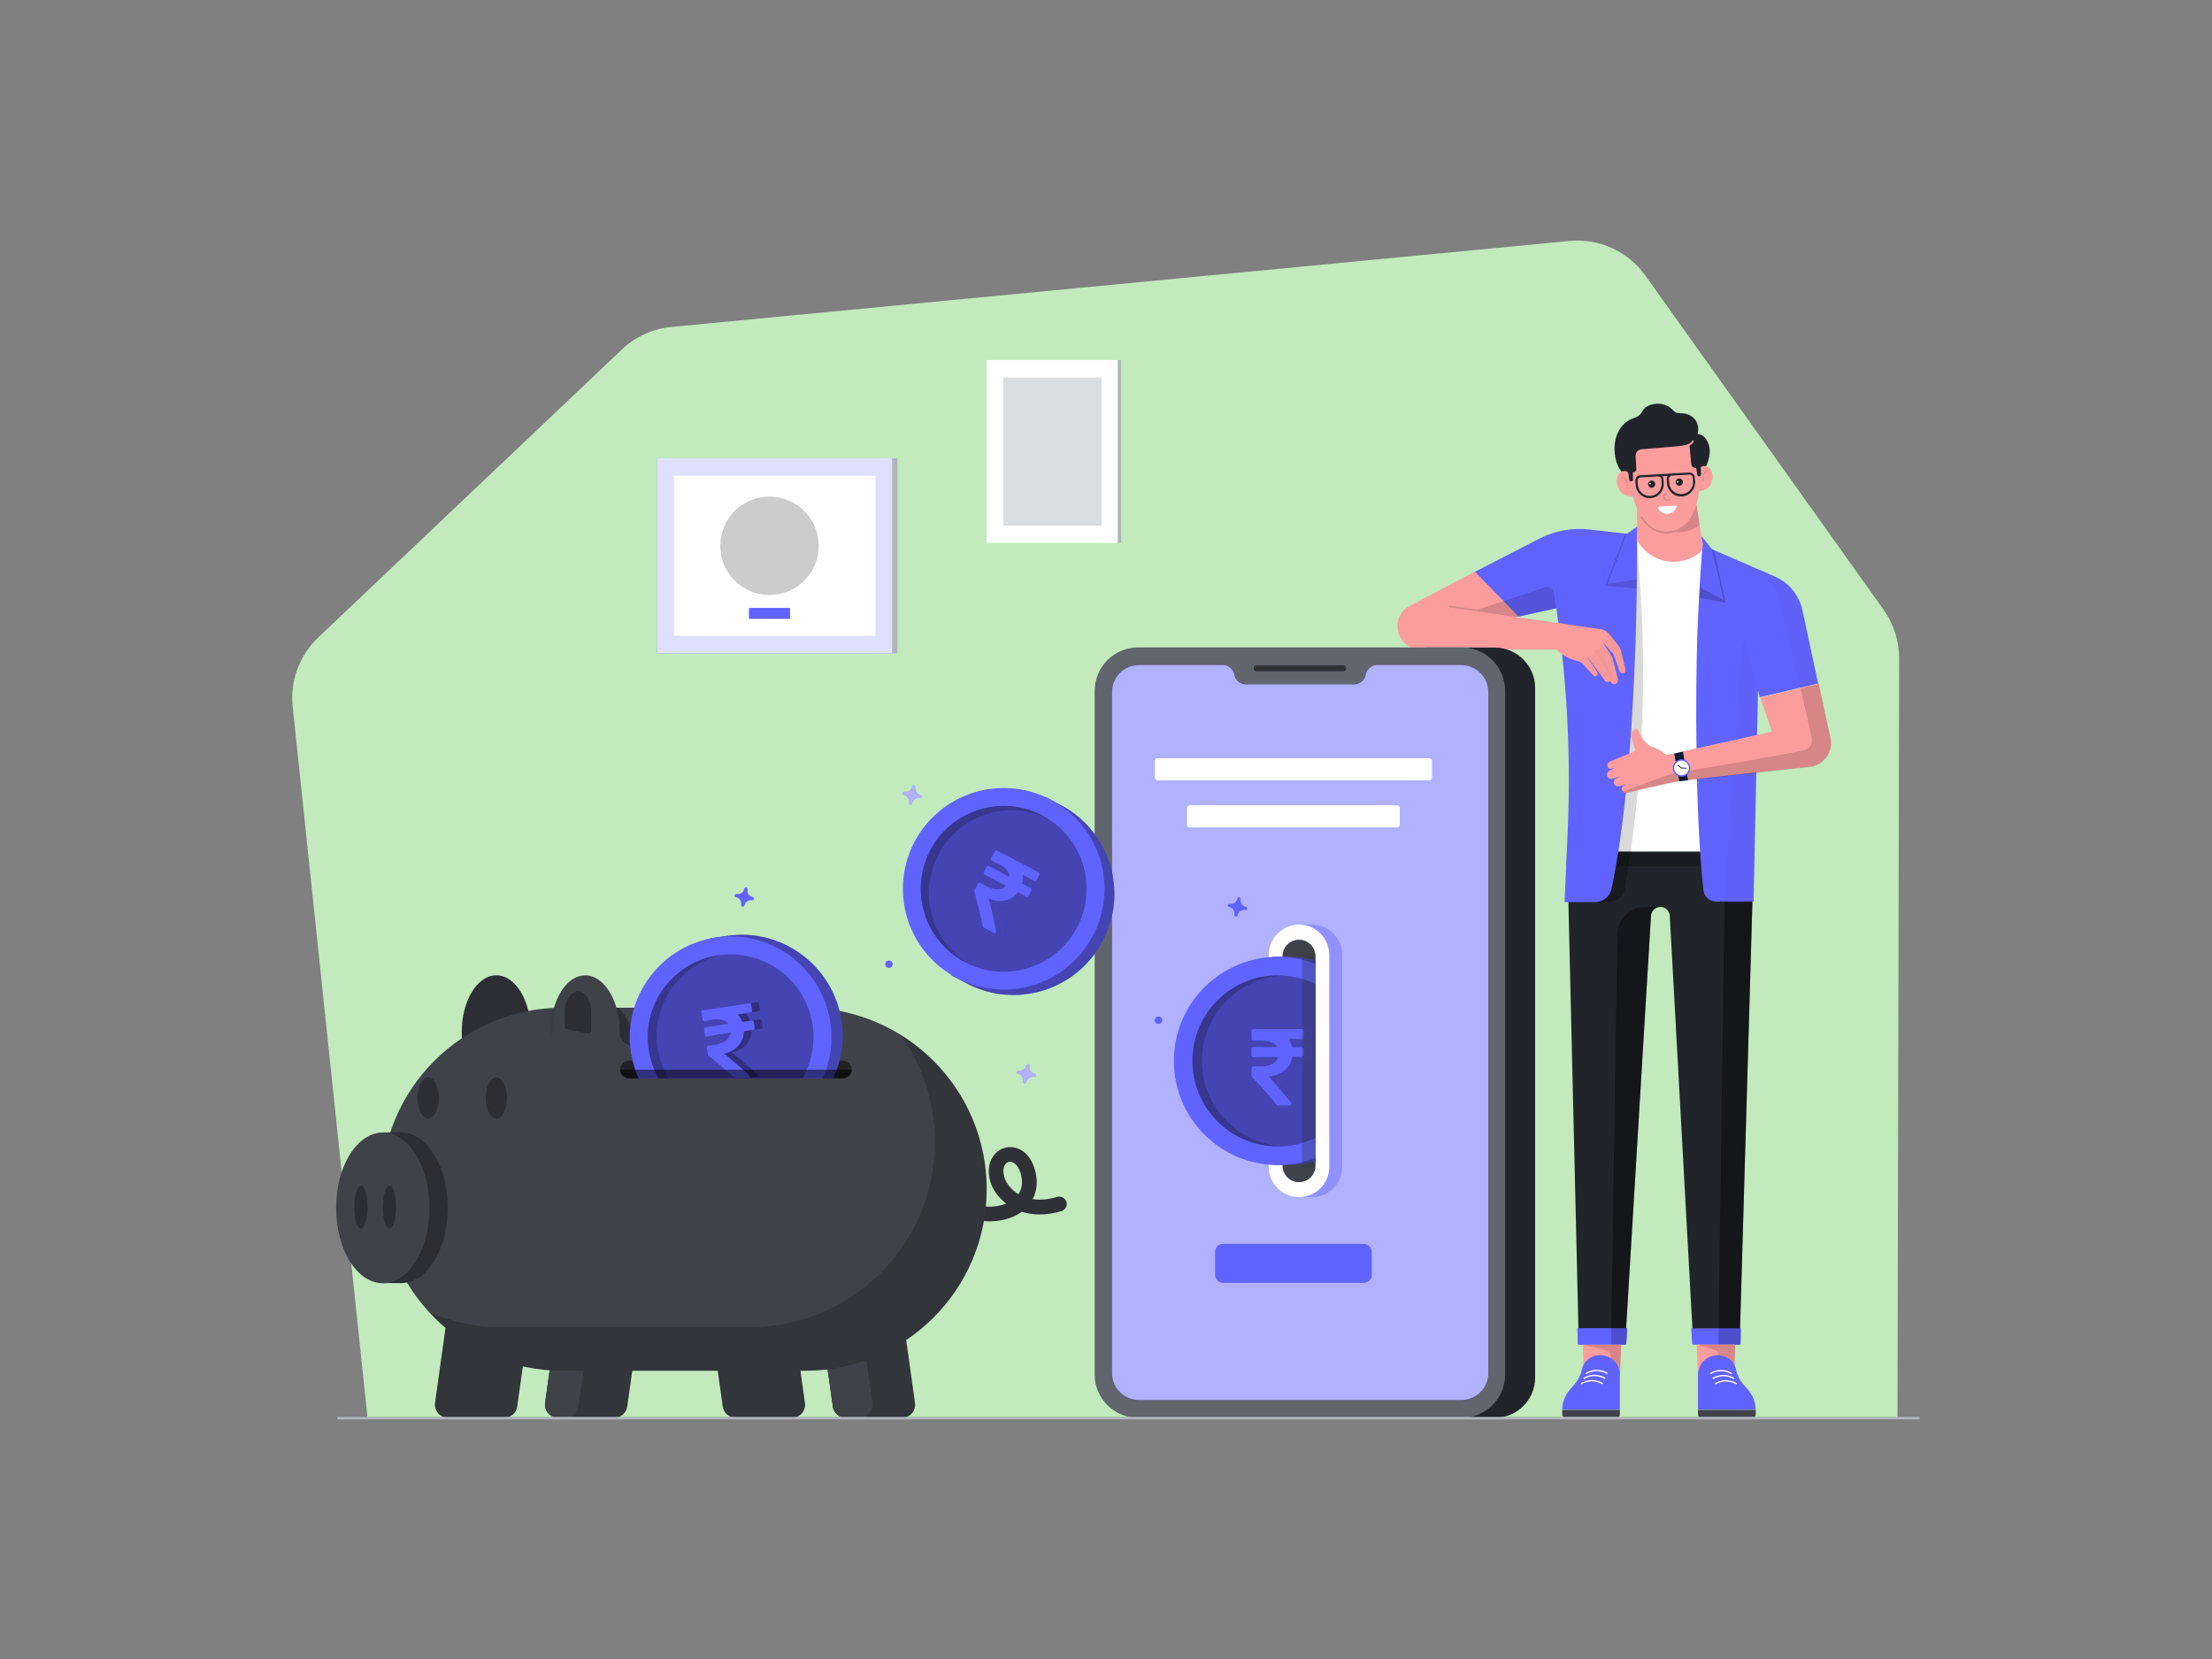 <svg class="gridItem__media" version="1.1" id="Layer_1" xmlns="http://www.w3.org/2000/svg" xmlns:xlink="http://www.w3.org/1999/xlink" x="0px" y="0px" width="1600" height="1200" viewBox="0 0 1600 1200" style="enable-background:new 0 0 1600 1200;" xml:space="preserve" fill="none">
<rect x="0" y="0" width="1600" height="1200" fill="#808080" stroke="none"/>
<path d="M1372.5 1025.1H265.8L211.7 511.2C209.7 492.5 216.6 474 230.2 461.1L449.8 252.8C459.6 243.5 472.2 237.8 485.6 236.5L1135.2 174.3C1156.7 172.2 1177.6 181.8 1190.1 199.3L1362.5 441.1C1369.8 451.4 1373.7 463.7 1373.7 476.3L1372.5 1025.1Z" fill="#c2eabd"/>
<path d="M1173.7 530.3C1174 527.3 1174.2 524.3 1174.5 521.2C1174.3 524.3 1174 527.3 1173.7 530.3Z" fill="white"/>
<path d="M1180.4 448.9C1180.6 446.4 1180.8 443.9 1180.9 441.4C1180.8 443.9 1180.6 446.3 1180.4 448.9Z" fill="white"/>
<path d="M1176.5 498.9C1176.7 495.9 1177 493 1177.2 490.1C1177 493 1176.7 495.9 1176.5 498.9Z" fill="white"/>
<path d="M1167.1 596.2C1167.6 592.1 1168 587.9 1168.5 583.6C1168 587.9 1167.6 592.1 1167.1 596.2Z" fill="white"/>
<path d="M1179.6 460.6C1179.9 456.6 1180.2 452.7 1180.5 448.9C1180.2 452.7 1179.9 456.6 1179.6 460.6Z" fill="white"/>
<path d="M1178.3 477.2C1178.5 474.4 1178.7 471.6 1179 468.8C1178.7 471.5 1178.5 474.3 1178.3 477.2Z" fill="white"/>
<path d="M1233.2 444.6C1234.6 415.1 1231.6 394.5 1231.6 394.5H1231.7L1228.5 393.1L1224.4 394L1196.6 400.2L1187.7 387.2L1183.9 386.8L1187.1 387.2C1187.5 402.7 1195.9 496.4 1179.3 616H1233.1C1226 562.2 1230 503.6 1231.6 459.4L1233.2 444.6Z" fill="white"/>
<path d="M1169.4 575C1169.7 572.1 1170 569.2 1170.3 566.2C1170 569.2 1169.7 572.1 1169.4 575Z" fill="white"/>
<path d="M1171.6 552.9C1172 548.4 1172.5 543.9 1172.9 539.4C1172.5 543.9 1172 548.4 1171.6 552.9Z" fill="white"/>
<path d="M1170.3 566.3C1170.6 563.4 1170.9 560.4 1171.2 557.4C1170.9 560.3 1170.6 563.3 1170.3 566.3Z" fill="white"/>
<path d="M1175.7 507.8C1176 504.8 1176.2 501.8 1176.5 498.9C1176.2 501.8 1176 504.8 1175.7 507.8Z" fill="white"/>
<path d="M1174.5 521.3C1174.9 516.8 1175.3 512.3 1175.7 507.8C1175.3 512.2 1174.9 516.7 1174.5 521.3Z" fill="white"/>
<path d="M1187.2 387.2L1184 386.8C1184.1 392.5 1183 413.3 1181 441.3C1180.8 443.7 1180.6 446.2 1180.5 448.8C1180.2 452.6 1179.9 456.5 1179.6 460.5C1179.4 463.2 1179.2 465.9 1179 468.7C1178.8 471.5 1178.6 474.2 1178.3 477.1C1178 481.3 1177.6 485.6 1177.3 490C1177.1 492.9 1176.8 495.8 1176.6 498.8C1176.4 501.8 1176.1 504.7 1175.8 507.7C1175.4 512.2 1175 516.7 1174.6 521.2C1174.3 524.2 1174.1 527.2 1173.8 530.3C1173.5 533.3 1173.2 536.3 1173 539.4C1172.6 543.9 1172.1 548.4 1171.7 552.9C1171.6 554.4 1171.4 555.9 1171.3 557.4C1171 560.4 1170.7 563.3 1170.4 566.3C1170.1 569.2 1169.8 572.2 1169.5 575.1C1169.2 578 1168.9 580.9 1168.6 583.7C1168.1 588 1167.7 592.2 1167.2 596.3C1166.4 603.2 1165.7 609.8 1164.9 616.1H1179.5C1196 496.5 1187.6 402.7 1187.2 387.2Z" fill="white"/>
<path opacity="0.15" d="M1184.5 397.4L1184 386.9C1184.1 392.6 1183 413.4 1181 441.4C1180.8 443.8 1180.6 446.3 1180.5 448.9C1180.2 452.7 1179.9 456.6 1179.6 460.6C1179.4 463.3 1179.2 466 1179 468.8C1178.8 471.6 1178.6 474.3 1178.3 477.2C1178 481.4 1177.6 485.7 1177.3 490.1C1177.1 493 1176.8 495.9 1176.6 498.9C1176.4 501.9 1176.1 504.8 1175.8 507.8C1175.4 512.3 1175 516.8 1174.6 521.3C1174.3 524.3 1174.1 527.3 1173.8 530.4C1173.5 533.4 1173.2 536.4 1173 539.5C1172.6 544 1172.1 548.5 1171.7 553C1171.6 554.5 1171.4 556 1171.3 557.5C1171 560.5 1170.7 563.4 1170.4 566.4C1170.1 569.3 1169.8 572.3 1169.5 575.2C1169.2 578.1 1168.9 581 1168.6 583.8C1168.1 588.1 1167.7 592.3 1167.2 596.4C1166.4 603.3 1165.7 609.9 1164.9 616.2H1179.5C1196 496.5 1184.9 412.8 1184.5 397.4Z" fill="black"/>
<path d="M1133.6 616L1142 972.4H1175.5L1194.2 662.4C1194.4 658.8 1197.4 656 1201 656C1204.6 656 1207.6 658.8 1207.8 662.5L1224.8 972.4H1258.3L1268.6 616H1133.6Z" fill="#21252B"/>
<g opacity="0.5">
<path opacity="0.5" d="M1133.6 616L1132.5 626.6H1268.2L1268.6 616H1133.6Z" fill="black"/>
</g>
<path opacity="0.3" d="M1142.9 616L1141.3 652.4H1163.3C1169.1 652.4 1174.3 648.4 1175.3 642.7C1176.8 633.7 1178.1 624.8 1179.4 616.1H1142.9V616Z" fill="black"/>
<path d="M1145.5 993.4L1144.6 964.2H1173L1171.7 994.3L1145.5 993.4Z" fill="#FC9D9D"/>
<path opacity="0.15" d="M1172.7 972.4L1171.8 994.3L1165 994.1L1165.2 981.2C1165.2 979.1 1163.8 977.3 1161.8 976.8L1144.8 972.4H1172.7Z" fill="black"/>
<path d="M1254.5 993.4L1255.4 964.2H1226.9L1228.2 994.3L1254.5 993.4Z" fill="#FC9D9D"/>
<path d="M1183.9 348.3L1184.2 389.5C1184.2 390.5 1184.5 391.5 1185.1 392.3L1185.5 393C1195.5 407.9 1216.1 410.8 1229.9 399.4C1231.3 398.2 1232 396.4 1231.7 394.6L1224.2 345L1183.9 348.3Z" fill="#FC9D9D"/>
<path d="M1228.6 327.9C1228.6 327.9 1236.8 382.1 1206.9 384.3C1177.7 386.5 1176.8 331.7 1176.8 331.7L1176 316L1213.6 309.4L1223.1 314.3L1228.6 327.9Z" fill="#FC9D9D"/>
<path opacity="0.15" d="M1229.3 379.8L1227.1 364.9C1224.4 374.5 1218.8 382.5 1209 384.1H1209.1C1208.4 384.2 1207.7 384.3 1207 384.4C1199.2 385 1192.7 381.4 1187.8 373.7C1187.6 373.4 1187.2 373.3 1186.9 373.5C1186.6 373.7 1186.5 374.1 1186.7 374.4C1191.9 382.6 1198.8 386.4 1207.1 385.8C1208.9 385.7 1210.6 385.3 1212.2 384.8C1217.5 385.4 1223.6 384.1 1229.3 379.8Z" fill="black"/>
<path d="M1221.5 315.8C1221.5 315.8 1231 309.5 1235.5 320.3C1239.3 329.4 1232.9 339.3 1232.9 339.3L1227.4 338.7C1225.1 338.6 1223.5 337.5 1223.3 335.3L1221.5 315.8Z" fill="#21252B"/>
<path d="M1228.3 309.2C1229.1 319.5 1220.3 322.2 1216.7 322.5L1187.2 325C1184.8 325.2 1183 327.3 1183.1 329.7L1183.6 339.1C1183.7 340.4 1182.8 341.5 1181.5 341.7L1179.7 341.9L1177.7 344.4C1166.1 341.6 1161.3 308.7 1182.6 302.1C1184.8 301.4 1186.9 299.7 1187.9 297.6C1191 291.2 1203.7 289.5 1210.1 296.7C1211.5 298.3 1213.1 298.9 1215.2 298.9C1222.9 298.7 1227.9 303.5 1228.3 309.2Z" fill="#21252B"/>
<path d="M1179.8 345.1C1179.4 341.3 1174.9 339.3 1171.9 341.8L1171.8 341.9C1166.7 346.3 1170 360.1 1181.2 358.9L1179.8 345.1Z" fill="#FC9D9D"/>
<path d="M1235.5 337.8L1235.4 337.7C1232.1 335.7 1228 338.3 1228.1 342.1L1228.7 355.3C1240 354.9 1241.1 341.4 1235.5 337.8Z" fill="#FC9D9D"/>
<path d="M1181.2 346.8C1181.3 347.5 1180.7 348.1 1180 348.2C1179.3 348.3 1178.6 347.8 1178.5 347.2L1177.2 338.3L1180.9 338.4L1181.2 346.8Z" fill="#21252B"/>
<path d="M1230.4 343.2C1230.5 343.9 1229.9 344.5 1229.2 344.6C1228.5 344.7 1227.8 344.2 1227.7 343.6L1226.4 334.7L1230.1 334.8L1230.4 343.2Z" fill="#21252B"/>
<path d="M1216.9 323.8C1216 323.9 1215.5 323.8 1215.4 323.8C1215.1 323.8 1214.8 323.5 1214.8 323.1C1214.8 322.8 1215.1 322.5 1215.5 322.5C1215.6 322.5 1221.5 322.8 1224 318.9C1224.2 318.6 1224.6 318.5 1224.9 318.7C1225.2 318.9 1225.3 319.3 1225.1 319.6C1222.9 322.9 1219 323.7 1216.9 323.8Z" fill="#FC9D9D"/>
<path d="M1194.7 352.8C1196.14 352.8 1197.3 351.636 1197.3 350.2C1197.3 348.764 1196.14 347.6 1194.7 347.6C1193.26 347.6 1192.1 348.764 1192.1 350.2C1192.1 351.636 1193.26 352.8 1194.7 352.8Z" fill="#21252B"/>
<path d="M1193.5 350.5C1193.83 350.5 1194.1 350.232 1194.1 349.9C1194.1 349.569 1193.83 349.3 1193.5 349.3C1193.17 349.3 1192.9 349.569 1192.9 349.9C1192.9 350.232 1193.17 350.5 1193.5 350.5Z" fill="white"/>
<path d="M1214.7 351.3C1216.14 351.3 1217.3 350.136 1217.3 348.7C1217.3 347.264 1216.14 346.1 1214.7 346.1C1213.26 346.1 1212.1 347.264 1212.1 348.7C1212.1 350.136 1213.26 351.3 1214.7 351.3Z" fill="#21252B"/>
<path d="M1213.5 349.1C1213.83 349.1 1214.1 348.831 1214.1 348.5C1214.1 348.169 1213.83 347.9 1213.5 347.9C1213.17 347.9 1212.9 348.169 1212.9 348.5C1212.9 348.831 1213.17 349.1 1213.5 349.1Z" fill="white"/>
<g opacity="0.3">
<path opacity="0.3" d="M1206 362.5L1208.1 362.3C1208.5 362.3 1208.8 361.9 1208.8 361.5C1208.8 361.1 1208.4 360.8 1208 360.8L1205.9 361C1205 361.1 1204.3 360.4 1204.2 359.5C1204.1 358.6 1204.8 357.9 1205.7 357.8C1206.1 357.8 1206.4 357.4 1206.4 357C1206.4 356.6 1206 356.3 1205.6 356.3C1203.9 356.4 1202.6 357.9 1202.8 359.6C1202.8 361.4 1204.3 362.6 1206 362.5Z" fill="black"/>
</g>
<path d="M1221.9 341.8L1210.6 342.4L1209.1 342.5L1199.2 343.1H1199.1L1186.4 343.8C1184.3 343.9 1182.8 345.7 1182.9 347.8L1183.1 350.7C1183.4 356.3 1188.2 360.6 1193.8 360.3C1199.4 360 1203.7 355.2 1203.4 349.6L1203.2 346.7C1203.2 345.9 1202.8 345.1 1202.3 344.5L1206.2 344.3C1205.8 345 1205.5 345.7 1205.6 346.6L1205.8 349.5C1206.1 355.1 1210.9 359.4 1216.5 359.1C1222.1 358.8 1226.4 354 1226.1 348.4L1225.9 345.5C1225.8 343.2 1224 341.7 1221.9 341.8ZM1201.7 346.7L1201.9 349.6C1202.2 354.4 1198.5 358.5 1193.8 358.7C1189 359 1184.9 355.3 1184.7 350.6L1184.5 347.7C1184.4 346.5 1185.4 345.4 1186.6 345.3L1199.3 344.6H1199.4C1200.6 344.5 1201.7 345.4 1201.7 346.7ZM1224.6 348.3C1224.9 353.1 1221.2 357.2 1216.5 357.4C1211.7 357.7 1207.6 354 1207.4 349.3L1207.2 346.4C1207.1 345.2 1208.1 344.1 1209.3 344L1210.8 343.9L1222.1 343.3C1223.3 343.2 1224.4 344.2 1224.5 345.4L1224.6 348.3Z" fill="#21252B"/>
<path d="M1199.6 366.6L1212.3 365.7C1212.6 365.7 1212.9 366 1212.8 366.3C1211 372.8 1202.1 373.5 1199.3 367.4V367.3C1199.1 367 1199.3 366.6 1199.6 366.6Z" fill="white"/>
<g opacity="0.3">
<path opacity="0.3" d="M1177 352.3C1176.6 352.3 1176.3 352 1176.2 351.6L1176 350C1175.8 348.3 1175.3 347.1 1174.6 346.5C1174 346 1173.4 346.1 1173.4 346.1C1173 346.2 1172.6 345.9 1172.5 345.5C1172.4 345.1 1172.7 344.7 1173.1 344.6C1173.2 344.6 1174.3 344.4 1175.5 345.2C1176.6 346 1177.3 347.6 1177.5 349.7L1177.7 351.3C1177.7 351.8 1177.4 352.2 1177 352.3Z" fill="black"/>
</g>
<g opacity="0.3">
<path opacity="0.3" d="M1232 348.2C1232.4 348.2 1232.7 347.8 1232.7 347.4V345.8C1232.6 344.1 1232.9 342.9 1233.6 342.2C1234.1 341.6 1234.7 341.6 1234.8 341.6C1235.2 341.6 1235.5 341.3 1235.6 340.9C1235.6 340.5 1235.3 340.2 1234.9 340.1C1234.8 340.1 1233.6 340.1 1232.7 341.1C1231.7 342.1 1231.3 343.7 1231.4 345.9V347.5C1231.2 347.9 1231.5 348.2 1232 348.2Z" fill="black"/>
</g>
<path d="M1171.7 1019.8V994.3C1171.7 986.6 1165.4 980.3 1157.7 980.3H1157.1C1150.8 980.3 1145.3 984.7 1144.1 990.9C1143.4 994.6 1141.7 998 1139.3 1000.8L1135.3 1005.5C1131.9 1009.5 1130 1014.6 1130 1019.8H1171.7Z" class="change-color-in-svg" fill="#6163ff"/>
<path d="M1147.6 993.9C1147.4 993.9 1147.2 993.8 1147.1 993.6C1147 993.3 1147 993 1147.3 992.9C1155.5 988.3 1162.7 992.9 1162.7 992.9C1162.9 993.1 1163 993.4 1162.8 993.6C1162.6 993.8 1162.3 993.9 1162.1 993.7C1162 993.7 1155.4 989.4 1147.8 993.7C1147.8 993.9 1147.7 993.9 1147.6 993.9Z" fill="white"/>
<path d="M1145.9 997.5C1145.7 997.5 1145.5 997.4 1145.4 997.2C1145.3 996.9 1145.3 996.6 1145.6 996.5C1153.8 991.9 1161 996.5 1161 996.5C1161.2 996.7 1161.3 997 1161.1 997.2C1160.9 997.4 1160.6 997.5 1160.4 997.3C1160.3 997.3 1153.7 993 1146.1 997.3C1146.1 997.5 1146 997.5 1145.9 997.5Z" fill="white"/>
<path d="M1144.1 1001.3C1143.9 1001.3 1143.7 1001.2 1143.6 1001C1143.5 1000.7 1143.5 1000.4 1143.8 1000.3C1152 995.7 1159.2 1000.3 1159.2 1000.3C1159.4 1000.5 1159.5 1000.8 1159.3 1001C1159.1 1001.2 1158.8 1001.3 1158.6 1001.1C1158.5 1001.1 1151.9 996.8 1144.3 1001.1C1144.2 1001.3 1144.1 1001.3 1144.1 1001.3Z" fill="white"/>
<path d="M1131.8 1025.1H1169.9C1170.9 1025.1 1171.7 1024.3 1171.7 1023.3V1019.9H1130V1023.3C1130 1024.3 1130.8 1025.1 1131.8 1025.1Z" fill="#3F4249"/>
<path d="M1141.3 972.4L1141 960.8H1177L1176.3 972.4H1141.3Z" class="change-color-in-svg" fill="#6163ff"/>
<path d="M1177 960.8L1176.3 972.4H1141.3L1141 960.8H1177Z" class="change-color-in-svg" fill="#6163ff"/>
<path d="M1303.7 441.2C1301.3 430.4 1293.9 421.4 1283.8 417L1231.7 394.4H1231.6C1231.6 394.4 1231.7 394.9 1231.6 396C1231.6 396.4 1231.4 397 1231.3 397.6C1230.7 404.3 1229.4 420.8 1228.4 443.1C1228.2 447.5 1228 452.2 1227.8 457.1C1226.3 499.1 1226.1 588.8 1232.1 643.8C1232.6 648.6 1236.7 652.1 1241.4 652.1H1268.4L1270 576.4L1271.6 499.6L1272.9 504.3L1315.1 494.4L1303.7 441.2Z" class="change-color-in-svg" fill="#6163ff"/>
<g opacity="0.15">
<path opacity="0.15" d="M1287.1 433.6L1302 497.8L1315.5 494.6L1303.8 441.2C1301.4 430.4 1294 421.4 1283.9 417L1272 411.8C1279.6 416.8 1285.1 424.6 1287.1 433.6Z" fill="black"/>
<path opacity="0.15" d="M1260.1 465.5L1247.4 652.4H1268.6L1271.9 499.9L1262.2 465.3C1261.9 464.1 1260.2 464.3 1260.1 465.5Z" fill="black"/>
</g>
<path d="M1184 386.9L1149.6 383C1137.1 381.6 1124.4 383.9 1113.3 389.7L1066.8 413.6L1097.5 446.2L1125.8 440L1127.4 452.4C1134 502.2 1136.2 552.5 1133.9 602.8L1131.7 652.5H1153.7C1159.5 652.5 1164.5 648.5 1165.7 642.8C1184.8 552.6 1184.4 402.3 1184 386.9Z" class="change-color-in-svg" fill="#6163ff"/>
<path d="M1324 533.7L1315.5 494.6L1273.3 504.5L1281.7 529.2L1211.1 544.9L1207.2 545.7C1205.9 546 1204.7 546.1 1203.8 545.2L1202.3 543.7C1200.9 542.6 1199.3 541.7 1197.5 541.2C1193.3 540 1189.8 537.1 1187.7 533.4L1184.3 527.4C1184.1 527.1 1183.8 527 1183.5 527.2L1182.9 527.4C1180.4 528.3 1179.2 531 1179.9 533.5L1182.5 541.7C1182.8 542.6 1182.3 543.6 1181.4 543.9L1164.8 550.7C1161.3 552 1162.5 556.8 1165.7 556C1167.4 555.6 1167.8 555.5 1167.8 555.5L1164.5 557.2C1160.8 559 1162.5 564 1165.7 563.3C1168.8 562.6 1173.1 561.5 1173.1 561.5L1169 563.1C1166 564.5 1167.2 569.7 1171.3 568.7C1173.7 568.1 1177.5 566.9 1177.5 566.9L1175 568.1C1171.8 569.1 1172.9 574.1 1175.9 573.5C1178.5 573 1202.9 567 1215.5 564.7L1309 554.5C1319.2 553.6 1326.2 543.8 1324 533.7Z" fill="#FC9D9D"/>
<path d="M1066.7 413.5L1019.9 438.1C1004.3 446.3 1010.1 469.9 1027.8 469.9H1117.1L1134.4 451.7L1096.2 446.3L1098.4 445.8" fill="#FC9D9D"/>
<path d="M1118.5 457.2L1130.2 451.2L1157.8 455.1C1160.1 455.5 1162.2 456.6 1163.7 458.3L1169.8 465.9C1171.3 467.6 1172.4 469.6 1172.8 471.9L1175.7 484C1175.9 485.4 1175.7 486.7 1174.4 487C1173.1 487.3 1171.9 486.7 1171.4 485.4L1167 473L1159.2 464.4L1166.3 475.7L1170.3 491.4C1170.6 492.7 1169.9 494.1 1168.7 494.6C1167.2 495.2 1165.5 494.4 1165 492.9C1163.7 488.8 1161.6 481.8 1161.6 481.8L1153.2 468.7L1161.6 481.8L1165.3 489.7C1165.9 490.9 1165.4 492.4 1164.2 493C1163 493.7 1161.4 493.3 1160.7 492.2C1158.8 489.3 1154.8 484 1154.8 484L1147.1 473.8L1155.4 486.3C1155.9 487.1 1155.7 488.2 1155 488.8C1154.3 489.4 1153.2 489.3 1152.6 488.6L1145 480.4C1143.9 479.3 1142.5 478.5 1141 478.1C1135.6 476.9 1130.6 474.3 1126.5 470.5L1125.9 469.9H1117L1118.5 457.2Z" fill="#FC9D9D"/>
<path d="M1183.9 419.1L1184.1 381L1176.8 386.1L1162 423.1L1183.9 419.1Z" class="change-color-in-svg" fill="#6163ff"/>
<path opacity="0.15" d="M1162.9 422.4L1176.8 386.1L1175.5 385.9L1161.1 423.8L1183.7 425.7L1183.9 419.1L1162.9 422.4Z" fill="black"/>
<path d="M1230.7 387.7L1238.4 397.4L1247.1 434.7L1229.8 424.9L1231.4 399.3L1231.5 398.8C1231.8 397.4 1231.9 396 1231.8 394.6L1230.7 387.7Z" class="change-color-in-svg" fill="#6163ff"/>
<path opacity="0.2" d="M1239.9 398L1238.3 397.4L1246.7 434.1L1229.7 424.8L1229.1 432.4L1248.3 436L1239.9 398Z" fill="black"/>
<path opacity="0.15" d="M1309 554.9L1215.5 565.1C1202.9 567.4 1178.5 573.4 1175.9 573.9C1174.2 574.2 1173.1 572.8 1173 571.3C1173 571.3 1173.7 572.5 1175.6 571.9C1176.6 571.6 1191.6 566.1 1201.1 562.5C1206.2 560.6 1211.5 559.2 1216.9 558.3C1237.3 554.9 1290.4 545.9 1304.7 542.7C1308.9 541.8 1311.5 537.6 1310.5 533.5L1302.3 497.9L1315.6 494.8L1324.1 533.9C1326.2 543.8 1319.2 553.6 1309 554.9Z" fill="black"/>
<path d="M1302.1 497.8L1315.4 494.7L1302.1 497.8Z" class="change-color-in-svg" fill="#6163ff"/>
<path opacity="0.15" d="M1087.5 434.8L1098.4 445.9L1125.8 439.9L1123.8 428.5C1123.3 425.6 1120.3 423.8 1117.5 424.8L1087.5 434.8Z" fill="black"/>
<path opacity="0.15" d="M1098.4 445.9L1087.5 434.8L1068.8 441L1048.9 438.1C1048.6 438 1048.3 438.3 1048.2 438.6C1048.2 438.9 1048.4 439.2 1048.7 439.3L1082.7 444.2L1096.2 446.4L1098.4 445.9Z" fill="black"/>
<g opacity="0.15">
<path opacity="0.15" d="M1152.7 488.6C1153.3 489.3 1154.4 489.4 1155.1 488.8C1155.9 488.2 1156.1 487.1 1155.5 486.3L1147.8 474.8C1146.9 475.3 1146.5 476.6 1145.7 477C1144.5 477.6 1143.1 477.3 1142.3 477.6C1141.5 477.9 1141 478.1 1141 478.1C1142.5 478.4 1143.9 479.2 1145 480.4L1152.7 488.6Z" fill="black"/>
<path opacity="0.15" d="M1170.3 491.5L1166.3 475.8L1159.2 464.5L1167 473.1L1171.5 485.5C1172 486.8 1173.2 487.5 1174.5 487.1C1175.7 486.8 1176 485.5 1175.8 484.1L1172.9 472C1172.5 469.8 1171.4 467.7 1169.9 466L1163.8 458.4C1163.3 457.8 1162.7 457.4 1162.1 456.9C1162.1 458.7 1162.3 460 1161.7 461.3C1161.2 462.5 1160.2 463.4 1159.1 464.5C1158.1 465.5 1158.3 467.5 1157.4 468.5C1156.9 469.1 1154.9 469.6 1154.3 470.1C1153 471.1 1152.7 472.7 1151.7 473.4C1150.7 474.2 1149.2 474.1 1148 474.8L1155 484C1155 484 1158.9 489.3 1160.9 492.2C1161.7 493.4 1163.2 493.7 1164.4 493C1164.6 492.9 1164.8 492.7 1165 492.5C1165 492.6 1165.1 492.8 1165.1 492.9C1165.6 494.4 1167.3 495.2 1168.8 494.6C1170 494.1 1170.6 492.8 1170.3 491.5Z" fill="black"/>
</g>
<g opacity="0.15">
<path opacity="0.15" d="M1164.9 493.1C1164.8 493.1 1164.6 493.1 1164.5 493C1164.3 492.8 1164.2 492.4 1164.4 492.2C1165.1 491.4 1164.7 490 1164.7 490L1160.3 480.8L1153.9 471C1153.7 470.7 1153.8 470.4 1154.1 470.2C1154.4 470 1154.7 470.1 1154.9 470.4L1161.4 480.2L1165.8 489.6C1165.9 489.8 1166.5 491.7 1165.3 493C1165.3 493 1165.1 493.1 1164.9 493.1Z" fill="black"/>
</g>
<path opacity="0.4" d="M1201 656C1197.4 656 1194.4 658.8 1194.2 662.4L1176.2 960.8H1165.5L1169.8 675.8C1170 664.8 1178.9 656 1189.9 656H1201Z" fill="black"/>
<path opacity="0.2" d="M1176.3 972.4L1177 960.8H1165.5L1165.3 972.4H1176.3Z" fill="black"/>
<path opacity="0.15" d="M1255.1 972.4L1254.5 993.4L1242.6 993.8L1242.8 979.6C1242.8 978.3 1242 977 1240.7 976.6L1227.3 972.3H1255.1V972.4Z" fill="black"/>
<path opacity="0.4" d="M1267.6 652.4L1258.3 972.4H1255.1L1255.4 964.2H1243L1247.4 652.4H1267.6Z" fill="black"/>
<path d="M1228.2 1019.8V994.3C1228.2 986.6 1234.5 980.3 1242.2 980.3H1242.8C1249.1 980.3 1254.6 984.7 1255.8 990.9C1256.5 994.6 1258.2 998 1260.6 1000.8L1264.6 1005.5C1268 1009.5 1269.9 1014.6 1269.9 1019.8H1228.2Z" class="change-color-in-svg" fill="#6163ff"/>
<path d="M1252.4 993.9C1252.3 993.9 1252.2 993.9 1252.1 993.8C1244.4 989.5 1237.8 993.7 1237.8 993.8C1237.6 994 1237.2 993.9 1237.1 993.7C1236.9 993.5 1237 993.1 1237.2 993C1237.3 993 1244.4 988.3 1252.6 993C1252.9 993.1 1252.9 993.5 1252.8 993.7C1252.7 993.8 1252.5 993.9 1252.4 993.9Z" fill="white"/>
<path d="M1254 997.5C1253.9 997.5 1253.8 997.5 1253.7 997.4C1246 993.1 1239.4 997.3 1239.4 997.4C1239.2 997.6 1238.8 997.5 1238.7 997.3C1238.5 997.1 1238.6 996.7 1238.8 996.6C1238.9 996.6 1246 991.9 1254.2 996.6C1254.5 996.7 1254.5 997.1 1254.4 997.3C1254.4 997.4 1254.2 997.5 1254 997.5Z" fill="white"/>
<path d="M1255.9 1001.3C1255.8 1001.3 1255.7 1001.3 1255.6 1001.2C1247.9 996.9 1241.3 1001.1 1241.3 1001.2C1241.1 1001.4 1240.7 1001.3 1240.6 1001.1C1240.4 1000.9 1240.5 1000.5 1240.7 1000.4C1240.8 1000.4 1247.9 995.7 1256.1 1000.4C1256.4 1000.5 1256.4 1000.9 1256.3 1001.1C1256.2 1001.2 1256.1 1001.3 1255.9 1001.3Z" fill="white"/>
<path d="M1268.1 1025.1H1230C1229 1025.1 1228.2 1024.3 1228.2 1023.3V1019.9H1270V1023.3C1270 1024.3 1269.1 1025.1 1268.1 1025.1Z" fill="#3F4249"/>
<path d="M1223.3 960.8L1224 972.4H1259L1259.2 960.8H1223.3Z" class="change-color-in-svg" fill="#6163ff"/>
<path opacity="0.2" d="M1243 960.8V972.4H1259L1259.2 960.8H1243Z" fill="black"/>
<path d="M1211 545.1L1214.7 565.1L1221 564.4L1217.3 543.7L1211 545.1Z" fill="#001B34"/>
<path d="M1216.3 561.8C1219.78 561.8 1222.6 558.98 1222.6 555.5C1222.6 552.021 1219.78 549.2 1216.3 549.2C1212.82 549.2 1210 552.021 1210 555.5C1210 558.98 1212.82 561.8 1216.3 561.8Z" class="change-color-in-svg" fill="#6163ff"/>
<path d="M1216.3 560.8C1219.23 560.8 1221.6 558.427 1221.6 555.5C1221.6 552.573 1219.23 550.2 1216.3 550.2C1213.37 550.2 1211 552.573 1211 555.5C1211 558.427 1213.37 560.8 1216.3 560.8Z" fill="white"/>
<path d="M1219.8 556L1216.2 555.8L1213.6 553.9C1213.5 553.8 1213.4 553.6 1213.5 553.5C1213.6 553.4 1213.8 553.3 1213.9 553.4L1216.3 555.2L1219.7 555.4C1219.9 555.4 1220 555.5 1220 555.7C1220.1 555.8 1220 556 1219.8 556Z" fill="#001B34"/>
<path d="M1081.2 1025.6H1032.2C1026.3 1025.6 1021.5 1020.8 1021.5 1014.9V479.1C1021.5 473.2 1026.3 468.4 1032.2 468.4H1081.2C1097.3 468.4 1110.4 481.5 1110.4 497.6V996.5C1110.4 1012.5 1097.3 1025.6 1081.2 1025.6Z" fill="#21252B"/>
<path d="M1057.3 1025.6H823.2C805.9 1025.6 791.8 1011.5 791.8 994.2V499.7C791.8 482.4 805.9 468.3 823.2 468.3H1057.3C1074.6 468.3 1088.7 482.4 1088.7 499.7V994.1C1088.7 1011.5 1074.7 1025.6 1057.3 1025.6Z" fill="#61656D"/>
<path d="M1056.9 481.1H996.3C992.2 481.1 988.6 484 987.9 488.1C987.1 492.2 983.6 495.1 979.5 495.1H901.2C897.1 495.1 893.5 492.2 892.8 488.1C892 484 888.5 481.1 884.4 481.1H823.8C813.1 481.1 804.4 489.8 804.4 500.5V993.2C804.4 1003.9 813.1 1012.6 823.8 1012.6H1057.1C1067.8 1012.6 1076.5 1003.9 1076.5 993.2V500.6C1076.4 489.8 1067.7 481.1 1056.9 481.1Z" class="change-color-in-svg" fill="#6163ff"/>
<path opacity="0.5" d="M1056.9 481.1H996.3C992.2 481.1 988.6 484 987.9 488.1C987.1 492.2 983.6 495.1 979.5 495.1H901.2C897.1 495.1 893.5 492.2 892.8 488.1C892 484 888.5 481.1 884.4 481.1H823.8C813.1 481.1 804.4 489.8 804.4 500.5V993.2C804.4 1003.9 813.1 1012.6 823.8 1012.6H1057.1C1067.8 1012.6 1076.5 1003.9 1076.5 993.2V500.6C1076.4 489.8 1067.7 481.1 1056.9 481.1Z" fill="white"/>
<path opacity="0.5" d="M971.5 485.6H909C907.8 485.6 906.8 484.6 906.8 483.4C906.8 482.2 907.8 481.2 909 481.2H971.5C972.7 481.2 973.7 482.2 973.7 483.4C973.7 484.6 972.8 485.6 971.5 485.6Z" fill="black"/>
<path d="M767.1 582.2L756.3 576.5L755.8 577.4C722.6 566.4 685.3 580.7 668.5 612.7C651.7 644.7 660.9 683.5 688.8 704.7L688.3 705.6L699.1 711.3C734.7 730.1 778.9 716.4 797.6 680.7C816.5 645 802.8 600.9 767.1 582.2Z" class="change-color-in-svg" fill="#6163ff"/>
<path opacity="0.3" d="M767.1 582.2L756.3 576.5L755.8 577.4C722.6 566.4 685.3 580.7 668.5 612.7C651.7 644.7 660.9 683.5 688.8 704.7L688.3 705.6L699.1 711.3C734.7 730.1 778.9 716.4 797.6 680.7C816.5 645 802.8 600.9 767.1 582.2Z" fill="black"/>
<path d="M726 715.8C766.261 715.8 798.9 683.162 798.9 642.9C798.9 602.638 766.261 570 726 570C685.738 570 653.1 602.638 653.1 642.9C653.1 683.162 685.738 715.8 726 715.8Z" class="change-color-in-svg" fill="#6163ff"/>
<path d="M746.1 643.1C746 642.8 745.8 642.5 745.4 642.3L739.3 639.1C739.9 636.9 740.1 634.8 739.7 632.7L748.1 637.1C748.4 637.3 748.8 637.3 749.1 637.2C749.4 637.1 749.7 636.9 749.9 636.5L751.8 632.8C752 632.5 752 632.1 751.9 631.8C751.8 631.5 751.6 631.2 751.2 631L721.3 615.3C721 615.1 720.6 615.1 720.3 615.2C720 615.3 719.7 615.5 719.5 615.9L717 620.7C716.8 621 716.8 621.3 716.9 621.7C717 622 717.2 622.3 717.5 622.5L722.7 625.2C727.8 627.9 730.3 630.9 730.2 634.3L715.4 626.5C715.1 626.3 714.7 626.3 714.4 626.4C714.1 626.5 713.8 626.7 713.6 627.1L711.7 630.8C711.5 631.1 711.5 631.5 711.6 631.8C711.7 632.1 711.9 632.4 712.3 632.6L727.7 640.7C726.1 642.4 724.1 643.2 721.6 643.3C719.1 643.3 716.3 642.5 713.1 640.8L709.1 638.7C708.8 638.5 708.5 638.5 708.1 638.6C707.8 638.7 707.5 638.9 707.3 639.2L704.9 643.8C704.7 644.1 704.7 644.4 704.8 644.8C706.8 652.1 708.2 657.3 710.9 670C711 670.4 711.2 670.7 711.6 670.9L718.6 674.6C719.1 674.9 719.6 674.8 720 674.5C720.5 674.2 720.6 673.8 720.5 673.2C718 660.9 716.9 656.4 715.1 650C719.4 651.7 723.4 652.1 727.1 651.3C730.8 650.5 733.8 648.5 736.2 645.3L742.2 648.5C742.5 648.7 742.9 648.7 743.2 648.6C743.5 648.5 743.8 648.3 744 647.9L745.9 644.2C746.1 643.8 746.2 643.4 746.1 643.1Z" class="change-color-in-svg" fill="#6163ff"/>
<path opacity="0.3" d="M726 702.9C759.137 702.9 786 676.037 786 642.9C786 609.763 759.137 582.9 726 582.9C692.863 582.9 666 609.763 666 642.9C666 676.037 692.863 702.9 726 702.9Z" fill="black"/>
<path opacity="0.2" d="M678.8 618.1C693.7 589.8 728.1 578.3 756.8 591.5C755.9 590.9 754.9 590.4 753.9 589.9C724.6 574.5 688.3 585.7 672.9 615C657.5 644.3 668.7 680.6 698 696C699 696.5 700 697 701 697.5C673.9 681.2 663.9 646.4 678.8 618.1Z" fill="black"/>
<path d="M751 645.7C750.9 645.4 750.7 645.1 750.3 644.9L744.2 641.7C744.8 639.5 745 637.4 744.6 635.3L753 639.7C753.3 639.9 753.7 639.9 754 639.8C754.3 639.7 754.6 639.5 754.8 639.1L756.7 635.4C756.9 635.1 756.9 634.7 756.8 634.4C756.7 634.1 756.5 633.8 756.1 633.6L726.3 618C726 617.8 725.6 617.8 725.3 617.9C725 618 724.7 618.2 724.5 618.6L722 623.4C721.8 623.7 721.8 624 721.9 624.4C722 624.7 722.2 625 722.5 625.2L727.7 627.9C732.8 630.6 735.3 633.6 735.2 637L720.4 629.2C720.1 629 719.7 629 719.4 629.1C719.1 629.2 718.8 629.4 718.6 629.8L716.7 633.5C716.5 633.8 716.5 634.2 716.6 634.5C716.7 634.8 716.9 635.1 717.3 635.3L732.7 643.4C731.1 645.1 729.1 645.9 726.6 646C724.1 646 721.3 645.2 718.1 643.5L714.1 641.4C713.8 641.2 713.5 641.2 713.1 641.3C712.8 641.4 712.5 641.6 712.3 641.9L709.9 646.5C709.7 646.8 709.7 647.1 709.8 647.5C711.8 654.8 713.2 660 715.9 672.7C716 673.1 716.2 673.4 716.6 673.6L723.6 677.3C724.1 677.6 724.6 677.5 725 677.2C725.5 676.9 725.6 676.5 725.5 675.9C723 663.6 721.9 659.1 720.1 652.7C724.4 654.4 728.4 654.8 732.1 654C735.8 653.2 738.8 651.2 741.2 648L747.2 651.2C747.5 651.4 747.9 651.4 748.2 651.3C748.5 651.2 748.8 651 749 650.6L750.9 646.9C751.1 646.4 751.1 646.1 751 645.7Z" class="change-color-in-svg" fill="#6163ff"/>
<path opacity="0.3" d="M751 645.7C750.9 645.4 750.7 645.1 750.3 644.9L744.2 641.7C744.8 639.5 745 637.4 744.6 635.3L753 639.7C753.3 639.9 753.7 639.9 754 639.8C754.3 639.7 754.6 639.5 754.8 639.1L756.7 635.4C756.9 635.1 756.9 634.7 756.8 634.4C756.7 634.1 756.5 633.8 756.1 633.6L726.3 618C726 617.8 725.6 617.8 725.3 617.9C725 618 724.7 618.2 724.5 618.6L722 623.4C721.8 623.7 721.8 624 721.9 624.4C722 624.7 722.2 625 722.5 625.2L727.7 627.9C732.8 630.6 735.3 633.6 735.2 637L720.4 629.2C720.1 629 719.7 629 719.4 629.1C719.1 629.2 718.8 629.4 718.6 629.8L716.7 633.5C716.5 633.8 716.5 634.2 716.6 634.5C716.7 634.8 716.9 635.1 717.3 635.3L732.7 643.4C731.1 645.1 729.1 645.9 726.6 646C724.1 646 721.3 645.2 718.1 643.5L714.1 641.4C713.8 641.2 713.5 641.2 713.1 641.3C712.8 641.4 712.5 641.6 712.3 641.9L709.9 646.5C709.7 646.8 709.7 647.1 709.8 647.5C711.8 654.8 713.2 660 715.9 672.7C716 673.1 716.2 673.4 716.6 673.6L723.6 677.3C724.1 677.6 724.6 677.5 725 677.2C725.5 676.9 725.6 676.5 725.5 675.9C723 663.6 721.9 659.1 720.1 652.7C724.4 654.4 728.4 654.8 732.1 654C735.8 653.2 738.8 651.2 741.2 648L747.2 651.2C747.5 651.4 747.9 651.4 748.2 651.3C748.5 651.2 748.8 651 749 650.6L750.9 646.9C751.1 646.4 751.1 646.1 751 645.7Z" fill="black"/>
<path d="M746.1 643.1C746 642.8 745.8 642.5 745.4 642.3L739.3 639.1C739.9 636.9 740.1 634.8 739.7 632.7L748.1 637.1C748.4 637.3 748.8 637.3 749.1 637.2C749.4 637.1 749.7 636.9 749.9 636.5L751.8 632.8C752 632.5 752 632.1 751.9 631.8C751.8 631.5 751.6 631.2 751.2 631L721.3 615.3C721 615.1 720.6 615.1 720.3 615.2C720 615.3 719.7 615.5 719.5 615.9L717 620.7C716.8 621 716.8 621.3 716.9 621.7C717 622 717.2 622.3 717.5 622.5L722.7 625.2C727.8 627.9 730.3 630.9 730.2 634.3L715.4 626.5C715.1 626.3 714.7 626.3 714.4 626.4C714.1 626.5 713.8 626.7 713.6 627.1L711.7 630.8C711.5 631.1 711.5 631.5 711.6 631.8C711.7 632.1 711.9 632.4 712.3 632.6L727.7 640.7C726.1 642.4 724.1 643.2 721.6 643.3C719.1 643.3 716.3 642.5 713.1 640.8L709.1 638.7C708.8 638.5 708.5 638.5 708.1 638.6C707.8 638.7 707.5 638.9 707.3 639.2L704.9 643.8C704.7 644.1 704.7 644.4 704.8 644.8C706.8 652.1 708.2 657.3 710.9 670C711 670.4 711.2 670.7 711.6 670.9L718.6 674.6C719.1 674.9 719.6 674.8 720 674.5C720.5 674.2 720.6 673.8 720.5 673.2C718 660.9 716.9 656.4 715.1 650C719.4 651.7 723.4 652.1 727.1 651.3C730.8 650.5 733.8 648.5 736.2 645.3L742.2 648.5C742.5 648.7 742.9 648.7 743.2 648.6C743.5 648.5 743.8 648.3 744 647.9L745.9 644.2C746.1 643.8 746.2 643.4 746.1 643.1Z" class="change-color-in-svg" fill="#6163ff"/>
<path d="M1033.9 564.4H837.2C836.2 564.4 835.3 563.5 835.3 562.5V550.3C835.3 549.3 836.2 548.4 837.2 548.4H1033.9C1034.9 548.4 1035.8 549.3 1035.8 550.3V562.5C1035.8 563.5 1035 564.4 1033.9 564.4Z" fill="white"/>
<path d="M1010.6 598.5H860.5C859.5 598.5 858.6 597.6 858.6 596.6V584.4C858.6 583.4 859.5 582.5 860.5 582.5H1010.6C1011.6 582.5 1012.5 583.4 1012.5 584.4V596.6C1012.5 597.6 1011.7 598.5 1010.6 598.5Z" fill="white"/>
<path d="M986.4 927.9H884.7C881.5 927.9 878.9 925.3 878.9 922.1V905.5C878.9 902.3 881.5 899.7 884.7 899.7H986.4C989.6 899.7 992.2 902.3 992.2 905.5V922.1C992.3 925.3 989.6 927.9 986.4 927.9Z" class="change-color-in-svg" fill="#6163ff"/>
<path d="M948.9 668.8H939.7V670.8C932.2 674.3 927 681.9 927 690.7V844C927 852.8 932.2 860.4 939.7 863.9V865.9H948.9C961 865.9 970.8 856.1 970.8 844V690.7C970.8 678.6 961 668.8 948.9 668.8Z" class="change-color-in-svg" fill="#6163ff"/>
<path opacity="0.3" d="M948.9 668.8H939.7V670.8C932.2 674.3 927 681.9 927 690.7V844C927 852.8 932.2 860.4 939.7 863.9V865.9H948.9C961 865.9 970.8 856.1 970.8 844V690.7C970.8 678.6 961 668.8 948.9 668.8Z" fill="white"/>
<path d="M939.6 865.9C927.5 865.9 917.7 856.1 917.7 844V690.7C917.7 678.6 927.5 668.8 939.6 668.8C951.7 668.8 961.5 678.6 961.5 690.7V844C961.5 856.1 951.7 865.9 939.6 865.9Z" fill="white"/>
<path d="M939.6 855.1C933 855.1 927.7 849.8 927.7 843.2V691.6C927.7 685 933 679.7 939.6 679.7C946.2 679.7 951.5 685 951.5 691.6V843.2C951.6 849.7 946.2 855.1 939.6 855.1Z" fill="#3F4249"/>
<path d="M951.6 694.5C945.6 693 939.3 692.1 932.8 692.1H920.3V693.1C884.7 699.1 857.6 730 857.6 767.3C857.6 804.6 884.7 835.5 920.3 841.5V842.5H932.8C939.3 842.5 945.6 841.7 951.6 840.1V694.5Z" class="change-color-in-svg" fill="#6163ff"/>
<path opacity="0.3" d="M951.6 694.5C945.6 693 939.3 692.1 932.8 692.1H920.3V693.1C884.7 699.1 857.6 730 857.6 767.3C857.6 804.6 884.7 835.5 920.3 841.5V842.5H932.8C939.3 842.5 945.6 841.7 951.6 840.1V694.5Z" fill="black"/>
<path d="M951.6 697.2C943.2 693.9 934 692.1 924.4 692.1C882.8 692.1 849.1 725.8 849.1 767.4C849.1 809 882.8 842.7 924.4 842.7C934 842.7 943.1 840.9 951.6 837.6V697.2Z" class="change-color-in-svg" fill="#6163ff"/>
<path opacity="0.3" d="M951.6 711.8C943.4 707.8 934.2 705.5 924.4 705.5C890.2 705.5 862.5 733.201 862.5 767.401C862.5 801.601 890.2 829.3 924.4 829.3C934.1 829.3 943.4 827 951.6 823V711.8Z" fill="black"/>
<path d="M942.8 757.9C942.5 757.6 942.2 757.5 941.8 757.5H934.6C934.1 755.2 933.2 753.2 931.9 751.5H941.7C942.1 751.5 942.4 751.4 942.7 751.1C943 750.8 943.1 750.5 943.1 750.1V745.8C943.1 745.4 943 745.1 942.7 744.8C942.4 744.5 942.1 744.4 941.7 744.4H906.8C906.4 744.4 906.1 744.5 905.8 744.8C905.5 745.1 905.4 745.4 905.4 745.8V751.4C905.4 751.8 905.5 752.1 905.8 752.3C906.1 752.6 906.4 752.7 906.7 752.7H912.8C918.7 752.7 922.4 754.3 924 757.4H906.7C906.3 757.4 906 757.5 905.7 757.8C905.4 758.1 905.3 758.4 905.3 758.8V763.1C905.3 763.5 905.4 763.8 905.7 764.1C906 764.4 906.3 764.5 906.7 764.5H924.6C924 766.8 922.6 768.5 920.3 769.7C918.1 770.9 915.1 771.5 911.4 771.5H906.7C906.3 771.5 906 771.6 905.8 771.9C905.5 772.2 905.4 772.5 905.4 772.8V778.1C905.4 778.5 905.5 778.8 905.8 779C911.2 784.7 914.9 788.8 923.5 799C923.8 799.3 924.1 799.5 924.5 799.5H932.7C933.3 799.5 933.7 799.2 933.9 798.7C934.2 798.2 934.1 797.7 933.7 797.3C925.5 787.3 922.3 783.7 917.7 778.7C922.4 778.1 926.3 776.6 929.3 774.1C932.3 771.6 934.1 768.3 934.7 764.3H941.7C942.1 764.3 942.4 764.2 942.7 763.9C943 763.6 943.1 763.3 943.1 762.9V758.6C943.2 758.4 943.1 758.1 942.8 757.9Z" class="change-color-in-svg" fill="#6163ff"/>
<path opacity="0.2" d="M869.4 767.3C869.4 734.3 895.3 707.3 927.8 705.5C926.7 705.4 925.5 705.4 924.4 705.4C890.2 705.4 862.5 733.1 862.5 767.3C862.5 801.5 890.2 829.2 924.4 829.2C925.5 829.2 926.7 829.2 927.8 829.1C895.2 827.3 869.4 800.4 869.4 767.3Z" fill="black"/>
<path d="M948.6 757.9C948.3 757.6 948 757.5 947.6 757.5H940.4C939.9 755.2 939 753.2 937.7 751.5H947.5C947.9 751.5 948.2 751.4 948.5 751.1C948.8 750.8 948.9 750.5 948.9 750.1V745.8C948.9 745.4 948.8 745.1 948.5 744.8C948.2 744.5 947.9 744.4 947.5 744.4H912.6C912.2 744.4 911.9 744.5 911.6 744.8C911.3 745.1 911.2 745.4 911.2 745.8V751.4C911.2 751.8 911.3 752.1 911.6 752.3C911.9 752.6 912.2 752.7 912.5 752.7H918.6C924.5 752.7 928.2 754.3 929.8 757.4H912.5C912.1 757.4 911.8 757.5 911.5 757.8C911.2 758.1 911.1 758.4 911.1 758.8V763.1C911.1 763.5 911.2 763.8 911.5 764.1C911.8 764.4 912.1 764.5 912.5 764.5H930.4C929.8 766.8 928.4 768.5 926.1 769.7C923.9 770.9 920.9 771.5 917.2 771.5H912.5C912.1 771.5 911.8 771.6 911.6 771.9C911.3 772.2 911.2 772.5 911.2 772.8V778.1C911.2 778.5 911.3 778.8 911.6 779C917 784.7 920.7 788.8 929.3 799C929.6 799.3 929.9 799.5 930.3 799.5H938.5C939.1 799.5 939.5 799.2 939.7 798.7C940 798.2 939.9 797.7 939.5 797.3C931.3 787.3 928.1 783.7 923.5 778.7C928.2 778.1 932.1 776.6 935.1 774.1C938.1 771.6 939.9 768.3 940.5 764.3H947.5C947.9 764.3 948.2 764.2 948.5 763.9C948.8 763.6 948.9 763.3 948.9 762.9V758.6C949 758.4 948.9 758.1 948.6 757.9Z" class="change-color-in-svg" fill="#6163ff"/>
<path opacity="0.3" d="M948.6 757.9C948.3 757.6 948 757.5 947.6 757.5H940.4C939.9 755.2 939 753.2 937.7 751.5H947.5C947.9 751.5 948.2 751.4 948.5 751.1C948.8 750.8 948.9 750.5 948.9 750.1V745.8C948.9 745.4 948.8 745.1 948.5 744.8C948.2 744.5 947.9 744.4 947.5 744.4H912.6C912.2 744.4 911.9 744.5 911.6 744.8C911.3 745.1 911.2 745.4 911.2 745.8V751.4C911.2 751.8 911.3 752.1 911.6 752.3C911.9 752.6 912.2 752.7 912.5 752.7H918.6C924.5 752.7 928.2 754.3 929.8 757.4H912.5C912.1 757.4 911.8 757.5 911.5 757.8C911.2 758.1 911.1 758.4 911.1 758.8V763.1C911.1 763.5 911.2 763.8 911.5 764.1C911.8 764.4 912.1 764.5 912.5 764.5H930.4C929.8 766.8 928.4 768.5 926.1 769.7C923.9 770.9 920.9 771.5 917.2 771.5H912.5C912.1 771.5 911.8 771.6 911.6 771.9C911.3 772.2 911.2 772.5 911.2 772.8V778.1C911.2 778.5 911.3 778.8 911.6 779C917 784.7 920.7 788.8 929.3 799C929.6 799.3 929.9 799.5 930.3 799.5H938.5C939.1 799.5 939.5 799.2 939.7 798.7C940 798.2 939.9 797.7 939.5 797.3C931.3 787.3 928.1 783.7 923.5 778.7C928.2 778.1 932.1 776.6 935.1 774.1C938.1 771.6 939.9 768.3 940.5 764.3H947.5C947.9 764.3 948.2 764.2 948.5 763.9C948.8 763.6 948.9 763.3 948.9 762.9V758.6C949 758.4 948.9 758.1 948.6 757.9Z" fill="black"/>
<path d="M942.8 757.9C942.5 757.6 942.2 757.5 941.8 757.5H934.6C934.1 755.2 933.2 753.2 931.9 751.5H941.7C942.1 751.5 942.4 751.4 942.7 751.1C943 750.8 943.1 750.5 943.1 750.1V745.8C943.1 745.4 943 745.1 942.7 744.8C942.4 744.5 942.1 744.4 941.7 744.4H906.8C906.4 744.4 906.1 744.5 905.8 744.8C905.5 745.1 905.4 745.4 905.4 745.8V751.4C905.4 751.8 905.5 752.1 905.8 752.3C906.1 752.6 906.4 752.7 906.7 752.7H912.8C918.7 752.7 922.4 754.3 924 757.4H906.7C906.3 757.4 906 757.5 905.7 757.8C905.4 758.1 905.3 758.4 905.3 758.8V763.1C905.3 763.5 905.4 763.8 905.7 764.1C906 764.4 906.3 764.5 906.7 764.5H924.6C924 766.8 922.6 768.5 920.3 769.7C918.1 770.9 915.1 771.5 911.4 771.5H906.7C906.3 771.5 906 771.6 905.8 771.9C905.5 772.2 905.4 772.5 905.4 772.8V778.1C905.4 778.5 905.5 778.8 905.8 779C911.2 784.7 914.9 788.8 923.5 799C923.8 799.3 924.1 799.5 924.5 799.5H932.7C933.3 799.5 933.7 799.2 933.9 798.7C934.2 798.2 934.1 797.7 933.7 797.3C925.5 787.3 922.3 783.7 917.7 778.7C922.4 778.1 926.3 776.6 929.3 774.1C932.3 771.6 934.1 768.3 934.7 764.3H941.7C942.1 764.3 942.4 764.2 942.7 763.9C943 763.6 943.1 763.3 943.1 762.9V758.6C943.2 758.4 943.1 758.1 942.8 757.9Z" class="change-color-in-svg" fill="#6163ff"/>
<path opacity="0.3" d="M951.6 690.1H941.8V844.5H951.6V690.1Z" fill="#263238"/>
<path d="M652.3 1025.6H611.9C607.1 1025.6 603.1 1022.1 602.4 1017.3L591.3 938.2H651.1L661.8 1014.6C662.7 1020.4 658.2 1025.6 652.3 1025.6Z" fill="#3F4249"/>
<path d="M403.8 1025.6H444.2C449 1025.6 453 1022.1 453.7 1017.3L464.8 938.2H405L394.3 1014.6C393.5 1020.4 398 1025.6 403.8 1025.6Z" fill="#3F4249"/>
<path opacity="0.2" d="M403.8 1025.6H444.2C449 1025.6 453 1022.1 453.7 1017.3L464.8 938.2H405L394.3 1014.6C393.5 1020.4 398 1025.6 403.8 1025.6Z" fill="black"/>
<path d="M418.4 1017.3L429.5 938.2H405L394.3 1014.6C393.5 1020.4 398 1025.5 403.8 1025.5H408.9C413.7 1025.6 417.8 1022 418.4 1017.3Z" fill="#3F4249"/>
<path opacity="0.2" d="M652.3 1025.6H611.9C607.1 1025.6 603.1 1022.1 602.4 1017.3L591.3 938.2H651.1L661.8 1014.6C662.7 1020.4 658.2 1025.6 652.3 1025.6Z" fill="black"/>
<path d="M631 1014.6L620.3 938.2H591.3L602.4 1017.3C603.1 1022 607.1 1025.6 611.9 1025.6H621.5C627.3 1025.6 631.8 1020.4 631 1014.6Z" fill="#3F4249"/>
<path d="M324.2 1025.6H364.6C369.4 1025.6 373.4 1022.1 374.1 1017.3L385.2 938.2H325.4L314.7 1014.6C313.9 1020.4 318.4 1025.6 324.2 1025.6Z" fill="#3F4249"/>
<path d="M572.7 1025.6H532.3C527.5 1025.6 523.5 1022.1 522.8 1017.3L511.7 938.2H571.5L582.2 1014.6C583.1 1020.4 578.6 1025.6 572.7 1025.6Z" fill="#3F4249"/>
<path opacity="0.2" d="M572.7 1025.6H532.3C527.5 1025.6 523.5 1022.1 522.8 1017.3L511.7 938.2H571.5L582.2 1014.6C583.1 1020.4 578.6 1025.6 572.7 1025.6Z" fill="black"/>
<path opacity="0.2" d="M324.2 1025.6H364.6C369.4 1025.6 373.4 1022.1 374.1 1017.3L385.2 938.2H325.4L314.7 1014.6C313.9 1020.4 318.4 1025.6 324.2 1025.6Z" fill="black"/>
<path d="M359 787.7C372.807 787.7 384 769.299 384 746.6C384 723.901 372.807 705.5 359 705.5C345.193 705.5 334 723.901 334 746.6C334 769.299 345.193 787.7 359 787.7Z" fill="#3F4249"/>
<path opacity="0.3" d="M359 787.7C372.807 787.7 384 769.299 384 746.6C384 723.901 372.807 705.5 359 705.5C345.193 705.5 334 723.901 334 746.6C334 769.299 345.193 787.7 359 787.7Z" fill="black"/>
<path d="M715.7 883.4C714.3 883.4 712.8 883.3 711.3 883.2C708.4 883 706.2 880.4 706.5 877.5C706.7 874.6 709.3 872.5 712.2 872.7C718 873.2 723.5 872.4 727.9 870.6C722 866.1 717.7 860.1 716.1 853.7C712.9 841.3 719 832.5 726.7 830.3C734.2 828.2 744.1 831.9 748.3 845.3C750.8 853.3 750.3 861 746.9 867.4C752.3 868.2 758.4 867.7 764.8 865.8C767.6 865 770.5 866.6 771.4 869.4C772.2 872.2 770.6 875.1 767.8 876C755.7 879.6 746.1 878.7 739.1 876.5C733 880.9 724.8 883.4 715.7 883.4ZM730.7 840.3C730.3 840.3 730 840.4 729.6 840.4C726.9 841.2 724.7 844.8 726.3 851C727.3 854.8 730.5 860.1 736.7 863.8C739.5 859.6 740 854.4 738.2 848.4C736.4 842.7 733.2 840.3 730.7 840.3Z" fill="#3F4249"/>
<g opacity="0.5">
<path opacity="0.5" d="M715.7 883.4C714.3 883.4 712.8 883.3 711.3 883.2C708.4 883 706.2 880.4 706.5 877.5C706.7 874.6 709.3 872.5 712.2 872.7C718 873.2 723.5 872.4 727.9 870.6C722 866.1 717.7 860.1 716.1 853.7C712.9 841.3 719 832.5 726.7 830.3C734.2 828.2 744.1 831.9 748.3 845.3C750.8 853.3 750.3 861 746.9 867.4C752.3 868.2 758.4 867.7 764.8 865.8C767.6 865 770.5 866.6 771.4 869.4C772.2 872.2 770.6 875.1 767.8 876C755.7 879.6 746.1 878.7 739.1 876.5C733 880.9 724.8 883.4 715.7 883.4ZM730.7 840.3C730.3 840.3 730 840.4 729.6 840.4C726.9 841.2 724.7 844.8 726.3 851C727.3 854.8 730.5 860.1 736.7 863.8C739.5 859.6 740 854.4 738.2 848.4C736.4 842.7 733.2 840.3 730.7 840.3Z" fill="black"/>
</g>
<path d="M582.4 991.5H407C334.5 991.5 275.7 932.7 275.7 860.2C275.7 787.7 334.5 728.9 407 728.9H582.4C654.9 728.9 713.7 787.7 713.7 860.2C713.7 932.7 654.9 991.5 582.4 991.5Z" fill="#3F4249"/>
<path opacity="0.2" d="M651.6 748.6C667.1 770.5 676.2 797.2 676.2 826C676.2 900 616.2 960 542.2 960H363.2C344.5 960 326.6 956.1 310.4 949.2C334.4 975.2 368.7 991.5 406.9 991.5H582.3C654.8 991.5 713.6 932.7 713.6 860.2C713.7 813.1 688.9 771.8 651.6 748.6Z" fill="black"/>
<path d="M290.1 819.1H276.9V823.4C264.8 831.7 256.3 851.1 256.3 873.6C256.3 896.1 264.8 915.5 276.9 923.8V928.1H290.1C308.8 928.1 323.9 903.7 323.9 873.6C323.9 843.5 308.8 819.1 290.1 819.1Z" fill="#3F4249"/>
<path opacity="0.3" d="M290.1 819.1H276.9V823.4C264.8 831.7 256.3 851.1 256.3 873.6C256.3 896.1 264.8 915.5 276.9 923.8V928.1H290.1C308.8 928.1 323.9 903.7 323.9 873.6C323.9 843.5 308.8 819.1 290.1 819.1Z" fill="black"/>
<path d="M276.9 928.2C295.567 928.2 310.7 903.8 310.7 873.7C310.7 843.601 295.567 819.2 276.9 819.2C258.233 819.2 243.1 843.601 243.1 873.7C243.1 903.8 258.233 928.2 276.9 928.2Z" fill="#3F4249"/>
<path opacity="0.3" d="M261.1 888.8C263.751 888.8 265.9 881.816 265.9 873.2C265.9 864.584 263.751 857.6 261.1 857.6C258.449 857.6 256.3 864.584 256.3 873.2C256.3 881.816 258.449 888.8 261.1 888.8Z" fill="black"/>
<path opacity="0.3" d="M281.7 888.8C284.351 888.8 286.5 881.816 286.5 873.2C286.5 864.584 284.351 857.6 281.7 857.6C279.049 857.6 276.9 864.584 276.9 873.2C276.9 881.816 279.049 888.8 281.7 888.8Z" fill="black"/>
<path opacity="0.3" d="M359 809.1C363.252 809.1 366.7 802.429 366.7 794.2C366.7 785.971 363.252 779.3 359 779.3C354.747 779.3 351.3 785.971 351.3 794.2C351.3 802.429 354.747 809.1 359 809.1Z" fill="black"/>
<path opacity="0.3" d="M309.7 809.1C313.952 809.1 317.4 802.429 317.4 794.2C317.4 785.971 313.952 779.3 309.7 779.3C305.447 779.3 302 785.971 302 794.2C302 802.429 305.447 809.1 309.7 809.1Z" fill="black"/>
<path d="M445.9 764.3C447.4 758.9 448.3 753 448.3 746.6C448.3 723.9 437.1 705.5 423.3 705.5C409.5 705.5 398.3 723.9 398.3 746.6C398.3 749.7 398.5 752.7 398.9 755.5L445.9 764.3Z" fill="#3F4249"/>
<path opacity="0.3" d="M425.5 747.5C426.6 747.7 427.7 746.9 427.7 745.7C427.8 741.1 427.6 733 427.6 731.2C427.6 723.4 423.3 717.1 418.1 717.1C412.9 717.1 408.6 723.4 408.6 731.2C408.6 732.1 408.5 739.4 408.5 742.7C408.5 743.6 409.1 744.3 410 744.5L425.5 747.5Z" fill="black"/>
<g opacity="0.2">
<path opacity="0.2" d="M398.8 748.3C398.3 748.3 398 747.9 398 747.5C398.3 737.4 400 728.8 400 728.7C400.1 728.3 400.5 728 401 728.1C401.4 728.2 401.7 728.6 401.6 729.1C401.6 729.2 399.9 737.6 399.7 747.6C399.6 748 399.3 748.3 398.8 748.3Z" fill="black"/>
</g>
<path opacity="0.3" d="M457.7 756.4H459.7C458.4 745.2 453.4 735.5 447.6 728.9H445.8C447.4 734.3 448.2 740.3 448.2 746.6V746.7C448.2 752 452.4 756.4 457.7 756.4Z" fill="black"/>
<path d="M609.6 780H455C451.4 780 448.6 777.1 448.6 773.6C448.6 770 451.5 767.2 455 767.2H609.6C613.2 767.2 616 770.1 616 773.6C616.1 777.1 613.2 780 609.6 780Z" fill="#3F4249"/>
<path opacity="0.5" d="M609.6 780H455C451.4 780 448.6 777.1 448.6 773.6C448.6 770 451.5 767.2 455 767.2H609.6C613.2 767.2 616 770.1 616 773.6C616.1 777.1 613.2 780 609.6 780Z" fill="black"/>
<path d="M470.5 780H602.6C608.5 767.4 610.9 753 608.7 738.3C602.7 698.5 565.6 671 525.8 676.9L513.8 678.7L514 679.7C480.7 690.5 459.2 724.1 464.5 759.8C465.5 767 467.6 773.7 470.5 780Z" class="change-color-in-svg" fill="#6163ff"/>
<path opacity="0.3" d="M470.5 780H602.6C608.5 767.4 610.9 753 608.7 738.3C602.7 698.5 565.6 671 525.8 676.9L513.8 678.7L514 679.7C480.7 690.5 459.2 724.1 464.5 759.8C465.5 767 467.6 773.7 470.5 780Z" fill="black"/>
<path d="M461.9 780.001H595.1C600.6 767.701 602.8 753.801 600.6 739.501C594.6 699.701 557.5 672.201 517.7 678.101C477.9 684.101 450.4 721.201 456.3 761.001C457.4 767.701 459.3 774.001 461.9 780.001Z" class="change-color-in-svg" fill="#6163ff"/>
<path d="M550.4 737.7C550.1 737.5 549.8 737.4 549.4 737.5L542.5 738.5C541.7 736.3 540.6 734.5 539.1 733.1L548.5 731.7C548.9 731.6 549.2 731.5 549.4 731.2C549.6 730.9 549.7 730.6 549.6 730.2L549 726.1C548.9 725.7 548.8 725.4 548.5 725.2C548.2 725 547.9 724.9 547.5 725L514.1 730C513.7 730.1 513.4 730.2 513.2 730.5C513 730.8 512.9 731.1 513 731.5L513.8 736.8C513.9 737.1 514 737.4 514.3 737.6C514.6 737.8 514.9 737.9 515.3 737.8L521.1 736.9C526.8 736.1 530.6 737 532.5 739.8L515.9 742.3C515.5 742.4 515.2 742.5 515 742.8C514.8 743.1 514.7 743.4 514.8 743.8L515.4 747.9C515.5 748.3 515.6 748.6 515.9 748.8C516.2 749 516.5 749.1 516.9 749L534.1 746.4C533.8 748.7 532.7 750.6 530.7 752C528.7 753.5 526 754.5 522.4 755L517.9 755.7C517.6 755.8 517.3 755.9 517.1 756.2C516.9 756.5 516.8 756.8 516.9 757.2L517.7 762.3C517.8 762.6 517.9 762.9 518.2 763.1C524.2 767.8 528.4 771.2 538 779.8C538.5 779.8 546.9 779 546.9 779C547.5 778.9 547.8 778.6 548 778.1C548.2 777.6 548.1 777.1 547.6 776.8C538.3 768.4 534.7 765.4 529.6 761.3C534.1 760.1 537.5 758.1 540 755.2C542.5 752.4 543.7 749 543.8 745L550.5 744C550.9 743.9 551.2 743.8 551.4 743.5C551.6 743.2 551.7 742.9 551.6 742.5L551 738.4C550.8 738.1 550.6 737.9 550.4 737.7Z" class="change-color-in-svg" fill="#6163ff"/>
<path opacity="0.3" d="M476.4 780.001H580.5C587 768.701 589.8 755.301 587.8 741.401C582.9 708.601 552.4 686.101 519.6 691.001C486.8 695.901 464.3 726.401 469.2 759.201C470.3 766.701 472.8 773.701 476.4 780.001Z" fill="black"/>
<path opacity="0.3" d="M514.2 737.701C514.5 737.901 514.8 738.001 515.2 737.901L521 737.001C526.7 736.201 530.5 737.101 532.4 739.901L515.8 742.401C515.4 742.501 515.1 742.601 514.9 742.901C514.7 743.201 514.6 743.501 514.7 743.901L515.3 748.001C515.4 748.401 515.5 748.701 515.8 748.901C516.1 749.101 516.4 749.201 516.8 749.101L534 746.501C533.7 748.801 532.6 750.701 530.6 752.101C528.6 753.601 525.9 754.601 522.3 755.101L517.8 755.801C517.5 755.901 517.2 756.001 517 756.301C516.8 756.601 516.7 756.901 516.8 757.301L517.6 762.401C517.7 762.701 517.8 763.001 518.1 763.201C524.1 767.901 528.3 771.301 537.9 779.901H541.2L546.8 779.101C547.4 779.001 547.7 778.701 547.9 778.201C548.1 777.701 548 777.201 547.5 776.901C538.2 768.501 534.6 765.501 529.5 761.401C534 760.201 537.4 758.201 539.9 755.301C542.4 752.501 543.6 749.101 543.7 745.101L550.5 744.101C550.9 744.001 551.2 743.901 551.4 743.601C551.6 743.301 551.7 743.001 551.6 742.601L551 738.501C550.9 738.101 550.8 737.801 550.5 737.601C550.2 737.401 549.9 737.301 549.5 737.401L542.6 738.401C541.8 736.201 540.7 734.401 539.2 733.001L548.6 731.601C549 731.501 549.3 731.401 549.5 731.101C549.7 730.801 549.8 730.501 549.7 730.101L549.1 726.001C549 725.601 548.9 725.301 548.6 725.101C548.3 724.901 548 724.801 547.6 724.901L514.2 729.901C513.8 730.001 513.5 730.101 513.3 730.401C513.1 730.701 513 731.001 513.1 731.401L513.9 736.701C513.8 737.201 513.9 737.401 514.2 737.701Z" fill="black"/>
<path opacity="0.2" d="M476.4 780H483.5C479.6 773.5 476.9 766.1 475.7 758.1C471 726.4 491.9 696.9 522.9 690.5C521.8 690.6 520.7 690.701 519.6 690.901C486.8 695.801 464.3 726.3 469.2 759.1C470.3 766.7 472.8 773.7 476.4 780Z" fill="black"/>
<path d="M541.4 779.9C541.9 779.8 542.2 779.5 542.3 779C542.5 778.5 542.4 778 541.9 777.7C532.6 769.3 529 766.3 523.9 762.2C528.4 761 531.8 759 534.3 756.1C536.8 753.3 538 749.9 538.1 745.9L544.8 744.9C545.2 744.8 545.5 744.7 545.7 744.4C545.9 744.1 546 743.8 545.9 743.4L545.3 739.3C545.2 738.9 545.1 738.6 544.8 738.4C544.5 738.2 544.2 738.1 543.8 738.2L536.9 739.2C536.1 737 535 735.2 533.5 733.8L542.9 732.4C543.3 732.3 543.6 732.2 543.8 731.9C544 731.6 544.1 731.3 544 730.9L543.4 726.8C543.3 726.4 543.2 726.1 542.9 725.9C542.6 725.7 542.3 725.6 541.9 725.7L508.5 730.7C508.1 730.8 507.8 730.9 507.6 731.2C507.4 731.5 507.3 731.8 507.4 732.2L508.2 737.5C508.3 737.8 508.4 738.1 508.7 738.3C509 738.5 509.3 738.6 509.7 738.5L515.5 737.6C521.2 736.8 525 737.7 526.9 740.5L510.3 743C509.9 743.1 509.6 743.2 509.4 743.5C509.2 743.8 509.1 744.1 509.2 744.5L509.8 748.6C509.9 749 510 749.3 510.3 749.5C510.6 749.7 510.9 749.8 511.3 749.7L528.5 747.1C528.2 749.4 527.1 751.3 525.1 752.7C523.1 754.2 520.4 755.2 516.8 755.7L512.3 756.4C512 756.5 511.7 756.6 511.5 756.9C511.3 757.2 511.2 757.5 511.3 757.9L512.1 763C512.2 763.3 512.3 763.6 512.6 763.8C518.4 768.3 522.5 771.7 531.4 779.6H541.4V779.9Z" class="change-color-in-svg" fill="#6163ff"/>
<path opacity="0.5" d="M616.1 773.7H448.6C448.7 777.2 451.5 780 455 780H609.6C613.1 780 616 777.2 616.1 773.7Z" fill="black"/>
<path d="M1387.8 1026.7H244.8C244.3 1026.7 243.9 1026.3 243.9 1025.8C243.9 1025.3 244.3 1024.9 244.8 1024.9H1387.8C1388.3 1024.9 1388.7 1025.3 1388.7 1025.8C1388.7 1026.3 1388.3 1026.7 1387.8 1026.7Z" fill="#B2B6BB"/>
<path d="M748.4 776.7C745.8 776.2 744.1 773.7 744.6 771.1C744.7 770.5 744.3 769.8 743.7 769.7C743.1 769.6 742.4 770 742.3 770.6C741.8 773.2 739.3 774.9 736.7 774.4C736.1 774.3 735.4 774.7 735.3 775.3C735.2 775.9 735.6 776.6 736.2 776.7C738.8 777.2 740.5 779.7 740 782.3C739.9 782.9 740.3 783.6 740.9 783.7C741.5 783.8 742.2 783.4 742.3 782.8C742.8 780.2 745.3 778.5 747.9 779C748.5 779.1 749.2 778.7 749.3 778.1C749.4 777.5 749 776.9 748.4 776.7Z" class="change-color-in-svg" fill="#6163ff"/>
<path opacity="0.5" d="M748.4 776.7C745.8 776.2 744.1 773.7 744.6 771.1C744.7 770.5 744.3 769.8 743.7 769.7C743.1 769.6 742.4 770 742.3 770.6C741.8 773.2 739.3 774.9 736.7 774.4C736.1 774.3 735.4 774.7 735.3 775.3C735.2 775.9 735.6 776.6 736.2 776.7C738.8 777.2 740.5 779.7 740 782.3C739.9 782.9 740.3 783.6 740.9 783.7C741.5 783.8 742.2 783.4 742.3 782.8C742.8 780.2 745.3 778.5 747.9 779C748.5 779.1 749.2 778.7 749.3 778.1C749.4 777.5 749 776.9 748.4 776.7Z" fill="white"/>
<path d="M665.9 575C663.3 574.5 661.6 572 662.1 569.4C662.2 568.8 661.8 568.1 661.2 568C660.6 567.9 659.9 568.3 659.8 568.9C659.3 571.5 656.8 573.2 654.2 572.7C653.6 572.6 652.9 573 652.8 573.6C652.7 574.2 653.1 574.9 653.7 575C656.3 575.5 658 578 657.5 580.6C657.4 581.2 657.8 581.9 658.4 582C659 582.1 659.7 581.7 659.8 581.1C660.3 578.5 662.8 576.8 665.4 577.3C666 577.4 666.7 577 666.8 576.4C667 575.7 666.6 575.1 665.9 575Z" class="change-color-in-svg" fill="#6163ff"/>
<path opacity="0.5" d="M665.9 575C663.3 574.5 661.6 572 662.1 569.4C662.2 568.8 661.8 568.1 661.2 568C660.6 567.9 659.9 568.3 659.8 568.9C659.3 571.5 656.8 573.2 654.2 572.7C653.6 572.6 652.9 573 652.8 573.6C652.7 574.2 653.1 574.9 653.7 575C656.3 575.5 658 578 657.5 580.6C657.4 581.2 657.8 581.9 658.4 582C659 582.1 659.7 581.7 659.8 581.1C660.3 578.5 662.8 576.8 665.4 577.3C666 577.4 666.7 577 666.8 576.4C667 575.7 666.6 575.1 665.9 575Z" fill="white"/>
<path d="M901.2 656C898.6 655.5 896.9 653 897.4 650.4C897.5 649.8 897.1 649.1 896.5 649C895.9 648.9 895.2 649.3 895.1 649.9C894.6 652.5 892.1 654.2 889.5 653.7C888.9 653.6 888.2 654 888.1 654.6C888 655.2 888.4 655.9 889 656C891.6 656.5 893.3 659 892.8 661.6C892.7 662.2 893.1 662.9 893.7 663C894.3 663.1 895 662.7 895.1 662.1C895.6 659.5 898.1 657.8 900.7 658.3C901.3 658.4 902 658 902.1 657.4C902.2 656.8 901.9 656.1 901.2 656Z" class="change-color-in-svg" fill="#6163ff"/>
<path d="M544.5 648.9C541.9 648.4 540.2 645.9 540.7 643.3C540.8 642.7 540.4 642 539.8 641.9C539.2 641.8 538.5 642.2 538.4 642.8C537.9 645.4 535.4 647.1 532.8 646.6C532.2 646.5 531.5 646.9 531.4 647.5C531.3 648.1 531.7 648.8 532.3 648.9C534.9 649.4 536.6 651.9 536.1 654.5C536 655.1 536.4 655.8 537 655.9C537.6 656 538.3 655.6 538.4 655C538.9 652.4 541.4 650.7 544 651.2C544.6 651.3 545.3 650.9 545.4 650.3C545.6 649.7 545.2 649 544.5 648.9Z" class="change-color-in-svg" fill="#6163ff"/>
<path d="M643 700.1C644.491 700.1 645.7 698.891 645.7 697.4C645.7 695.909 644.491 694.7 643 694.7C641.509 694.7 640.3 695.909 640.3 697.4C640.3 698.891 641.509 700.1 643 700.1Z" class="change-color-in-svg" fill="#6163ff"/>
<path d="M838 740.6C839.491 740.6 840.7 739.391 840.7 737.9C840.7 736.409 839.491 735.2 838 735.2C836.509 735.2 835.3 736.409 835.3 737.9C835.3 739.391 836.509 740.6 838 740.6Z" class="change-color-in-svg" fill="#6163ff"/>
<path d="M645.4 331.5H475.4V472.6H645.4V331.5Z" class="change-color-in-svg" fill="#6163ff"/>
<path opacity="0.8" d="M645.4 331.5H475.4V472.6H645.4V331.5Z" fill="white"/>
<path d="M633.3 344.2H487.5V459.9H633.3V344.2Z" fill="white"/>
<path d="M649.1 331.5H645.4V472.6H649.1V331.5Z" fill="#B2B6BB"/>
<path d="M571.455 447.632V439.732H541.755V447.632H571.455Z" class="change-color-in-svg" fill="#6163ff"/>
<path opacity="0.2" d="M556.6 430.4C576.261 430.4 592.2 414.462 592.2 394.8C592.2 375.139 576.261 359.2 556.6 359.2C536.939 359.2 521 375.139 521 394.8C521 414.462 536.939 430.4 556.6 430.4Z" fill="black"/>
<path d="M808.6 260.4H713.7V392.7H808.6V260.4Z" fill="white"/>
<path d="M808.549 392.774H810.949V260.474H808.549V392.774Z" fill="#B2B6BB"/>
<path d="M796.7 273.1H725.6V380.2H796.7V273.1Z" fill="#DADDDF"/>
</svg>
